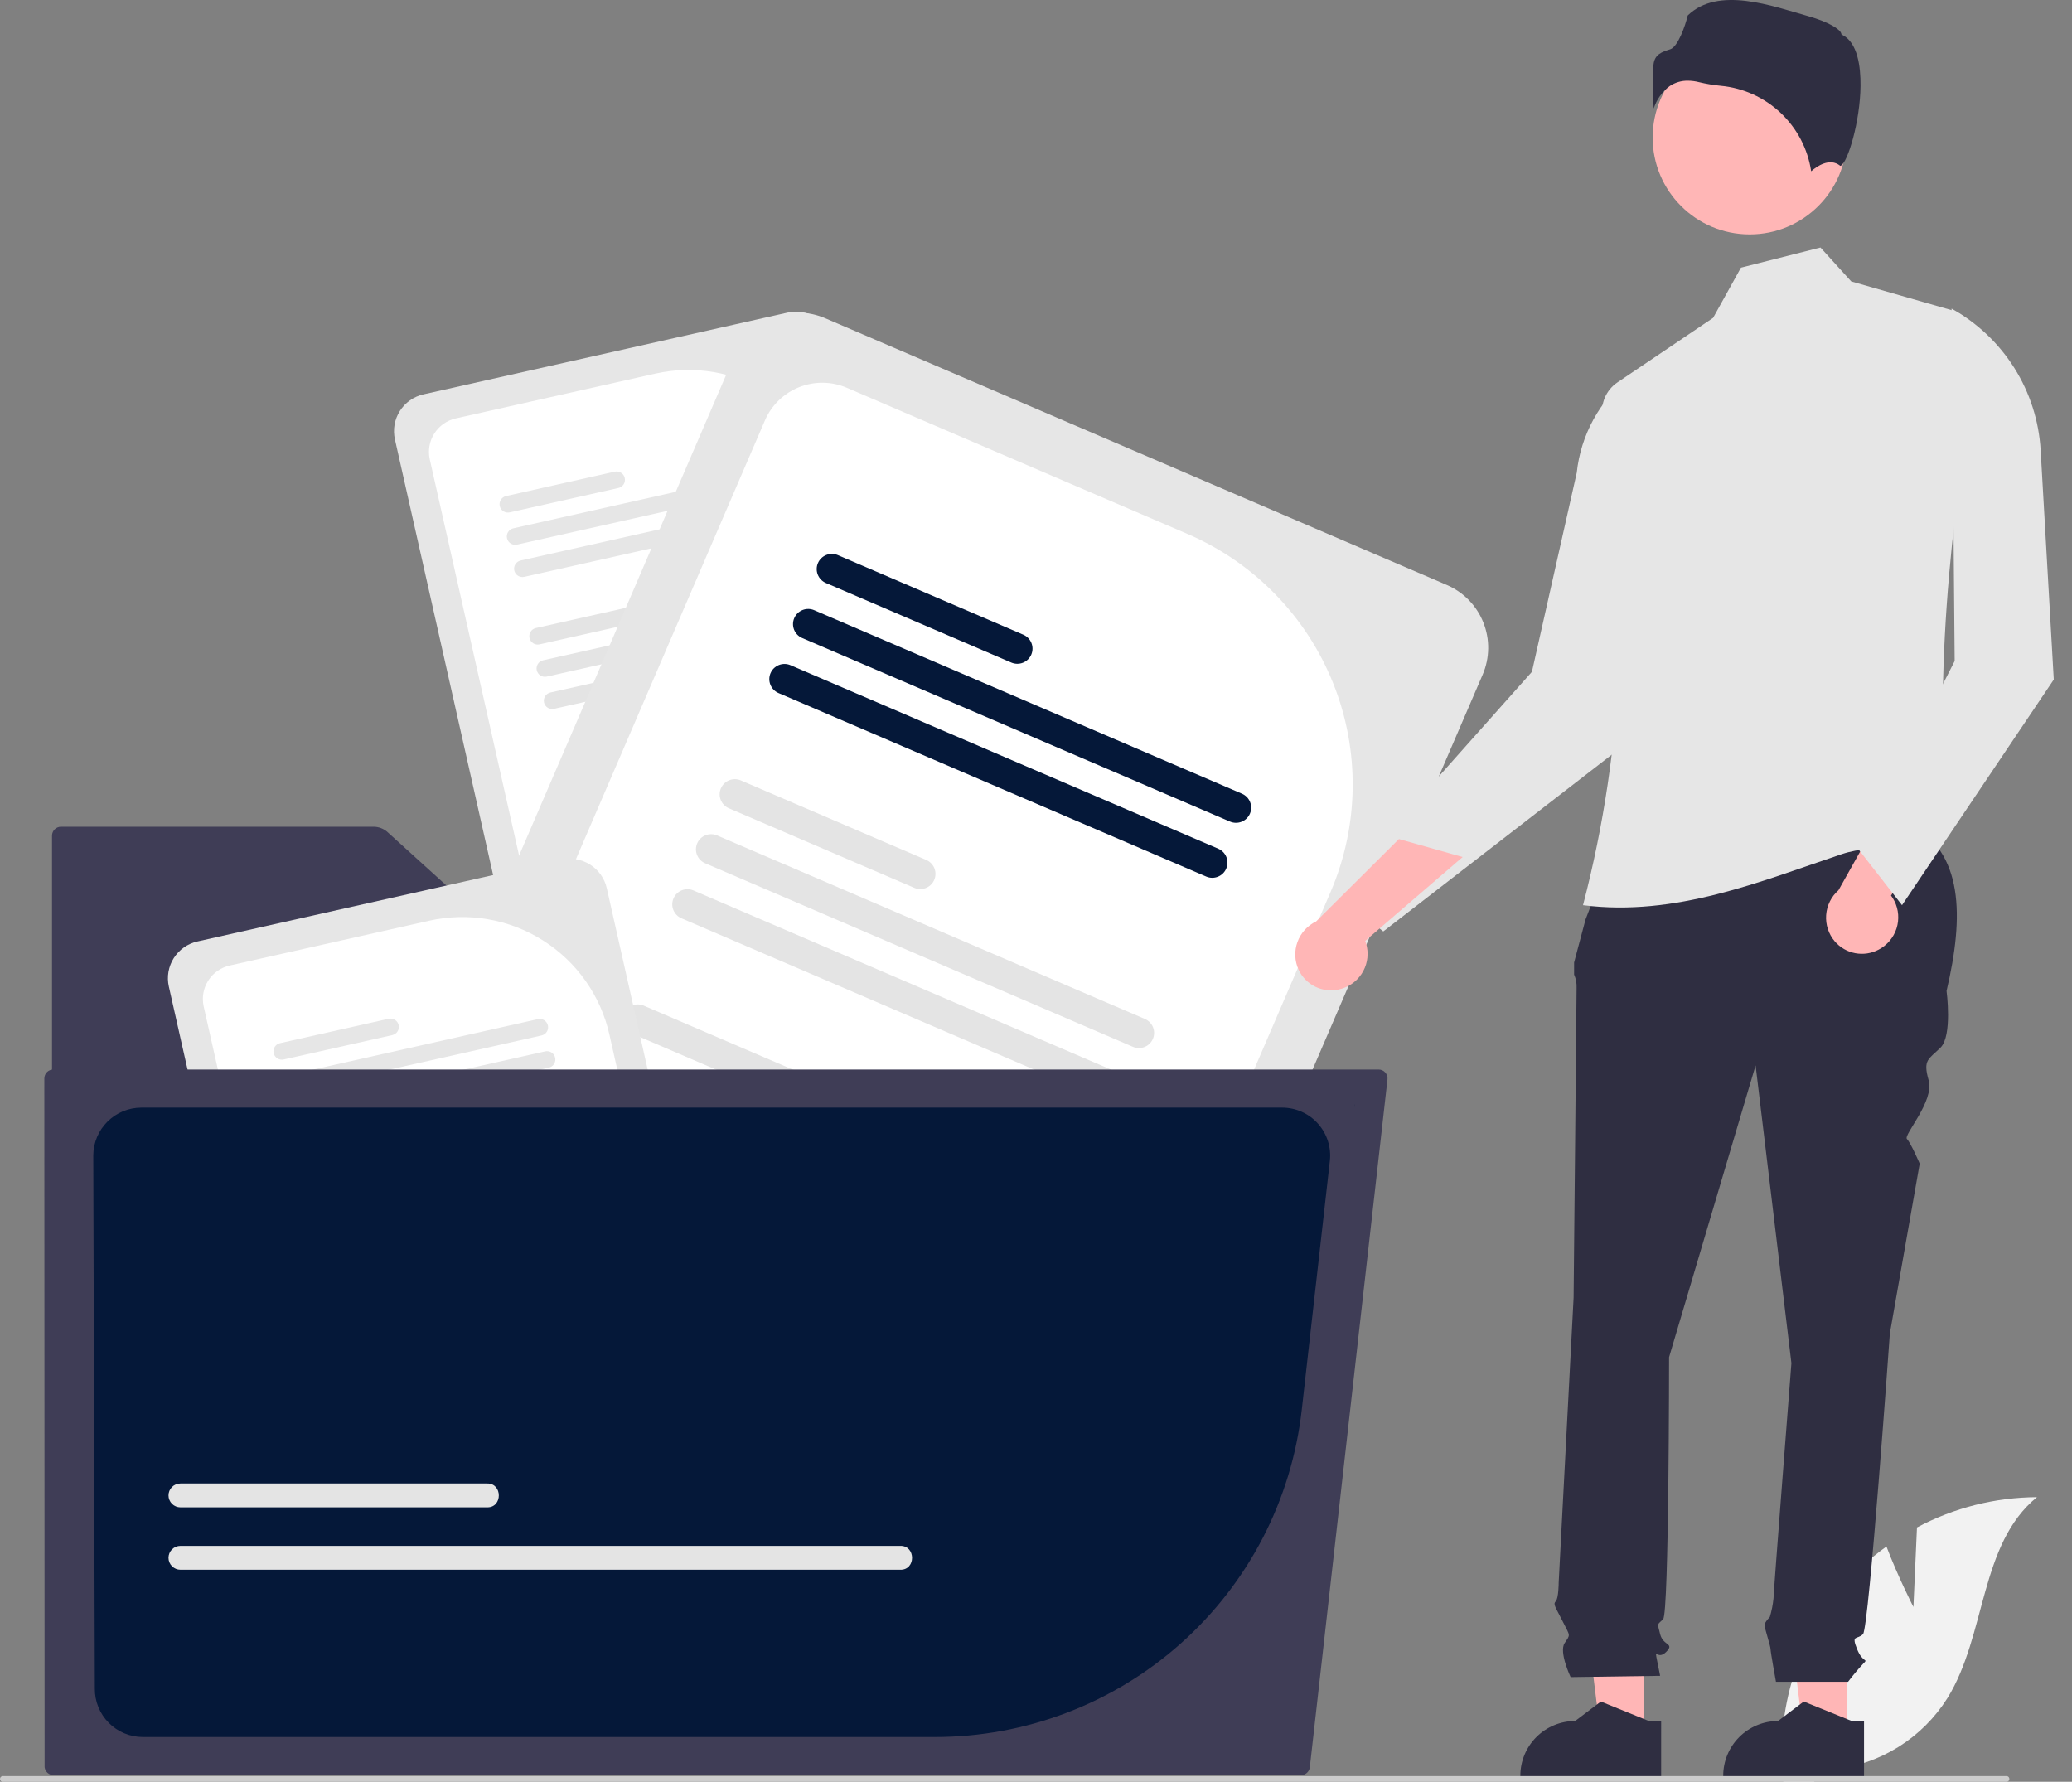 <svg width="364" height="313" viewBox="0 0 364 313" fill="none" xmlns="http://www.w3.org/2000/svg">
<rect x="0" y="0" width="364" height="313" fill="#808080" stroke="none"/>
<g clip-path="url(#clip0_156_234)">
<path d="M336.144 282.291L336.766 268.325C343.254 264.865 350.49 263.037 357.847 263C347.722 271.261 348.988 287.185 342.123 298.294C339.956 301.742 337.039 304.66 333.588 306.83C330.137 309 326.241 310.368 322.188 310.831L313.716 316.008C312.553 309.54 312.809 302.897 314.467 296.537C316.125 290.178 319.144 284.252 323.317 279.169C325.687 276.341 328.404 273.821 331.404 271.67C333.433 277.01 336.144 282.291 336.144 282.291Z" fill="#F2F2F2"/>
<path d="M324.509 304.825L316.837 304.825L313.187 275.293L324.51 275.294L324.509 304.825Z" fill="#FFB6B6"/>
<path d="M327.466 312.247L302.728 312.246V311.933C302.728 309.385 303.743 306.941 305.549 305.139C307.354 303.337 309.803 302.325 312.357 302.325H312.357L316.876 298.904L325.307 302.325L327.466 302.325L327.466 312.247Z" fill="#2F2E41"/>
<path d="M288.867 304.825L281.195 304.825L277.545 275.293L288.868 275.294L288.867 304.825Z" fill="#FFB6B6"/>
<path d="M291.823 312.247L267.086 312.246V311.933C267.086 309.385 268.101 306.941 269.907 305.139C271.712 303.337 274.161 302.325 276.715 302.325H276.715L281.234 298.904L289.665 302.325L291.824 302.325L291.823 312.247Z" fill="#2F2E41"/>
<path d="M285.546 143.374L335.447 144.619C344.925 149.756 345.069 160.875 341.963 174.076C341.963 174.076 343.012 181.922 340.915 184.015C338.818 186.107 337.77 186.107 338.818 189.769C339.867 193.43 334.328 199.411 335.001 200.082C335.673 200.753 337.246 204.415 337.246 204.415L332.004 234.231C332.004 234.231 328.335 286.016 327.287 287.063C326.239 288.109 325.191 287.063 326.239 289.678C327.287 292.293 328.335 291.247 327.287 292.293C326.359 293.293 325.484 294.34 324.666 295.432H311.994C311.994 295.432 311.039 290.201 311.039 289.678C311.039 289.155 309.99 286.016 309.99 285.493C309.99 284.97 310.917 284.046 310.917 284.046C311.237 282.982 311.453 281.89 311.563 280.785C311.563 279.739 314.708 239.462 314.708 239.462L308.418 187.153L293.217 238.416C293.217 238.416 293.217 283.401 292.169 284.447C291.121 285.493 291.121 284.97 291.645 287.063C292.169 289.155 294.266 288.632 292.693 290.201C291.121 291.77 290.597 289.155 291.121 291.77L291.645 294.386L275.921 294.61C275.921 294.61 273.824 290.201 274.872 288.632C275.921 287.063 275.858 287.491 274.579 284.923C273.3 282.355 272.776 281.832 273.3 281.309C273.824 280.785 273.824 278.003 273.824 278.003L276.445 227.954C276.445 227.954 276.969 175.122 276.969 173.553C277.008 172.745 276.859 171.94 276.533 171.2V169.07L278.541 161.522L285.546 143.374Z" fill="#2F2E41"/>
<path d="M234.571 156.838L243.005 163.626L288.98 128.06L286.26 66.16C283.674 68.224 281.524 70.78 279.934 73.678C278.345 76.577 277.346 79.762 276.998 83.048L269.121 118.015L234.571 156.838Z" fill="#E6E6E6"/>
<path d="M278.098 159.01C294.372 161.086 309.366 154.798 323.53 150.051C329.924 147.908 336.365 150.145 342.301 146.522C339.734 121.291 342.226 92.87 347.678 62.584C347.989 60.869 347.665 59.1 346.765 57.607C345.865 56.114 344.452 54.998 342.789 54.468L325.22 49.438L319.811 43.482L305.84 47.022L300.95 55.843L284.144 67.175C283.164 67.836 282.395 68.766 281.931 69.853C281.467 70.939 281.327 72.137 281.529 73.3C286.577 101.784 285.407 131.019 278.098 159.01Z" fill="#E6E6E6"/>
<path d="M330.037 166.819C331.529 166.04 332.654 164.706 333.17 163.106C333.686 161.506 333.551 159.767 332.794 158.266C332.626 157.934 332.429 157.618 332.205 157.322L344.65 138.487L333.016 138.495L322.981 156.379C321.711 157.495 320.931 159.065 320.81 160.75C320.69 162.435 321.239 164.099 322.338 165.383C323.268 166.459 324.537 167.187 325.936 167.448C327.335 167.709 328.781 167.487 330.037 166.819Z" fill="#FFB6B6"/>
<path d="M326.522 149.237L334.139 159.01L360.8 119.373L358.494 79.103C358.2 73.974 356.611 69.002 353.875 64.651C351.139 60.299 347.345 56.709 342.845 54.214L343.389 116.115L326.522 149.237Z" fill="#E6E6E6"/>
<path d="M307.381 41.178C316.797 41.178 324.43 33.561 324.43 24.164C324.43 14.767 316.797 7.149 307.381 7.149C297.965 7.149 290.331 14.767 290.331 24.164C290.331 33.561 297.965 41.178 307.381 41.178Z" fill="#FFB6B6"/>
<path d="M296.518 14.178C297.177 14.183 297.834 14.269 298.473 14.434C299.732 14.736 301.01 14.95 302.299 15.075C306.246 15.445 309.955 17.125 312.833 19.846C315.711 22.567 317.592 26.172 318.177 30.085C319.167 29.223 321.422 27.637 323.269 29.111C323.298 29.134 323.314 29.146 323.379 29.115C324.606 28.534 326.784 21.384 326.85 15.088C326.885 11.746 326.358 7.479 323.65 6.128L323.507 6.056L323.47 5.902C323.289 5.15 321.267 3.867 317.754 2.868C311.369 1.053 301.852 -2.482 296.492 2.721C296.087 4.475 294.767 8.229 293.434 8.654C291.958 9.125 290.684 9.531 290.483 11.338C290.315 13.91 290.327 16.489 290.519 19.059C291.019 17.487 292.001 16.11 293.326 15.124C294.268 14.491 295.382 14.161 296.518 14.178Z" fill="#2F2E41"/>
<path d="M353 312.5C353 312.566 352.988 312.631 352.963 312.692C352.939 312.752 352.903 312.808 352.858 312.854C352.813 312.9 352.76 312.937 352.701 312.962C352.642 312.987 352.579 313 352.515 313H0.485C0.357 313 0.233 312.947 0.142 312.854C0.051 312.76 0 312.633 0 312.5C0 312.367 0.051 312.24 0.142 312.146C0.233 312.053 0.357 312 0.485 312H352.515C352.579 312 352.642 312.013 352.701 312.038C352.76 312.063 352.813 312.1 352.858 312.146C352.903 312.192 352.939 312.248 352.963 312.308C352.988 312.369 353 312.434 353 312.5Z" fill="#CCCCCC"/>
<path d="M138.39 54.908L74.391 69.277C72.677 69.664 71.186 70.714 70.246 72.197C69.306 73.679 68.994 75.474 69.378 77.186L86.927 155.03L162.121 138.148C162.739 138.011 163.304 137.7 163.75 137.251L146.315 59.912C145.927 58.2 144.875 56.712 143.389 55.775C141.903 54.837 140.105 54.525 138.39 54.908Z" fill="#E6E6E6"/>
<path d="M115.143 65.627L80.07 73.502C78.508 73.854 77.151 74.81 76.294 76.159C75.438 77.509 75.153 79.143 75.503 80.702L92.002 153.891L158.785 138.897L146.77 85.596C145.222 78.767 141.023 72.829 135.094 69.085C129.164 65.342 121.989 64.098 115.143 65.627Z" fill="white"/>
<path d="M145.943 134.951L101.914 144.837C101.725 144.879 101.547 144.957 101.389 145.068C101.23 145.179 101.096 145.32 100.992 145.483C100.889 145.646 100.818 145.828 100.785 146.018C100.752 146.208 100.757 146.403 100.799 146.591C100.842 146.78 100.921 146.958 101.032 147.116C101.144 147.273 101.286 147.407 101.449 147.51C101.613 147.613 101.795 147.683 101.986 147.716C102.176 147.749 102.371 147.743 102.56 147.701L146.588 137.815C146.777 137.773 146.956 137.695 147.114 137.584C147.273 137.473 147.408 137.332 147.511 137.169C147.615 137.006 147.685 136.824 147.718 136.634C147.752 136.443 147.747 136.249 147.704 136.06C147.662 135.872 147.583 135.694 147.471 135.536C147.359 135.378 147.218 135.244 147.054 135.141C146.89 135.038 146.708 134.968 146.517 134.935C146.327 134.903 146.131 134.908 145.943 134.951Z" fill="#E4E4E4"/>
<path d="M144.666 129.287L100.637 139.172C100.256 139.258 99.925 139.491 99.716 139.82C99.507 140.15 99.438 140.548 99.524 140.928C99.61 141.309 99.843 141.639 100.173 141.848C100.503 142.056 100.903 142.125 101.284 142.039L145.312 132.154C145.501 132.112 145.679 132.033 145.837 131.921C145.995 131.81 146.13 131.669 146.233 131.506C146.336 131.343 146.407 131.161 146.44 130.971C146.473 130.781 146.468 130.586 146.425 130.398C146.383 130.21 146.304 130.032 146.192 129.874C146.081 129.716 145.939 129.582 145.776 129.479C145.613 129.376 145.43 129.306 145.24 129.273C145.049 129.24 144.854 129.245 144.666 129.287Z" fill="#E4E4E4"/>
<path d="M118.447 129.226L99.361 133.511C98.981 133.597 98.65 133.829 98.441 134.158C98.232 134.487 98.163 134.886 98.249 135.265C98.335 135.645 98.568 135.976 98.897 136.184C99.227 136.392 99.626 136.461 100.007 136.375L119.092 132.09C119.281 132.048 119.46 131.97 119.618 131.859C119.777 131.748 119.912 131.607 120.015 131.444C120.119 131.281 120.189 131.099 120.223 130.909C120.256 130.718 120.251 130.523 120.208 130.335C120.166 130.147 120.087 129.968 119.975 129.811C119.863 129.653 119.722 129.519 119.558 129.416C119.394 129.313 119.212 129.243 119.021 129.21C118.831 129.178 118.635 129.183 118.447 129.226Z" fill="#E4E4E4"/>
<path d="M140.716 111.766L96.687 121.651C96.499 121.693 96.32 121.772 96.162 121.884C96.004 121.995 95.87 122.136 95.766 122.299C95.558 122.628 95.488 123.027 95.574 123.407C95.66 123.787 95.893 124.118 96.223 124.326C96.553 124.535 96.953 124.604 97.334 124.518L141.362 114.633C141.551 114.59 141.729 114.511 141.887 114.4C142.045 114.289 142.18 114.148 142.283 113.985C142.387 113.822 142.457 113.64 142.49 113.45C142.523 113.26 142.518 113.065 142.475 112.877C142.433 112.688 142.354 112.51 142.242 112.353C142.131 112.195 141.99 112.061 141.826 111.958C141.663 111.854 141.481 111.784 141.29 111.751C141.1 111.718 140.904 111.723 140.716 111.766Z" fill="#E4E4E4"/>
<path d="M139.439 106.104L95.411 115.99C95.222 116.032 95.044 116.111 94.885 116.222C94.727 116.333 94.593 116.474 94.489 116.637C94.385 116.8 94.315 116.981 94.282 117.172C94.249 117.362 94.254 117.556 94.296 117.745C94.339 117.933 94.418 118.111 94.529 118.269C94.641 118.427 94.782 118.561 94.946 118.664C95.109 118.767 95.292 118.837 95.482 118.869C95.673 118.902 95.868 118.897 96.057 118.854L140.085 108.969C140.274 108.927 140.452 108.848 140.61 108.737C140.768 108.626 140.903 108.485 141.006 108.322C141.11 108.159 141.18 107.977 141.213 107.787C141.246 107.597 141.241 107.402 141.199 107.214C141.156 107.026 141.077 106.848 140.966 106.69C140.854 106.533 140.713 106.398 140.549 106.295C140.386 106.192 140.204 106.122 140.014 106.09C139.823 106.057 139.628 106.062 139.439 106.104Z" fill="#E4E4E4"/>
<path d="M113.22 106.041L94.134 110.326C93.946 110.368 93.767 110.447 93.609 110.558C93.451 110.67 93.317 110.811 93.213 110.974C93.11 111.137 93.04 111.319 93.007 111.509C92.974 111.699 92.978 111.894 93.021 112.082C93.063 112.27 93.143 112.448 93.254 112.606C93.365 112.764 93.507 112.898 93.67 113.001C93.834 113.104 94.016 113.174 94.206 113.207C94.397 113.24 94.592 113.235 94.781 113.193L113.866 108.908C114.055 108.865 114.233 108.786 114.391 108.675C114.549 108.564 114.684 108.423 114.787 108.26C114.891 108.097 114.961 107.915 114.994 107.725C115.027 107.535 115.022 107.34 114.979 107.152C114.937 106.963 114.858 106.785 114.746 106.628C114.635 106.47 114.494 106.336 114.33 106.233C114.167 106.129 113.985 106.059 113.794 106.026C113.604 105.993 113.408 105.998 113.22 106.041Z" fill="#E4E4E4"/>
<path d="M135.489 88.58L91.46 98.466C91.08 98.551 90.748 98.784 90.54 99.114C90.331 99.443 90.261 99.842 90.347 100.222C90.433 100.602 90.666 100.933 90.996 101.141C91.326 101.349 91.726 101.418 92.107 101.333L136.135 91.447C136.324 91.405 136.502 91.326 136.66 91.215C136.818 91.104 136.953 90.963 137.056 90.799C137.16 90.636 137.23 90.455 137.263 90.264C137.296 90.074 137.291 89.88 137.249 89.691C137.206 89.503 137.127 89.325 137.015 89.167C136.904 89.01 136.763 88.875 136.599 88.772C136.436 88.669 136.254 88.599 136.063 88.566C135.873 88.533 135.678 88.538 135.489 88.58Z" fill="#E6E6E6"/>
<path d="M134.213 82.919L90.184 92.805C89.996 92.847 89.817 92.926 89.659 93.037C89.501 93.148 89.367 93.289 89.263 93.453C89.054 93.782 88.985 94.18 89.071 94.561C89.157 94.941 89.39 95.272 89.72 95.48C90.05 95.688 90.45 95.757 90.831 95.672L134.859 85.786C135.048 85.744 135.226 85.665 135.384 85.554C135.542 85.442 135.677 85.301 135.78 85.138C135.883 84.975 135.954 84.793 135.987 84.603C136.02 84.413 136.015 84.218 135.972 84.03C135.93 83.842 135.851 83.664 135.739 83.506C135.628 83.348 135.486 83.214 135.323 83.111C135.16 83.008 134.977 82.938 134.787 82.905C134.596 82.872 134.401 82.877 134.213 82.919Z" fill="#E6E6E6"/>
<path d="M107.993 82.855L88.907 87.14C88.526 87.226 88.195 87.459 87.986 87.788C87.778 88.118 87.708 88.516 87.794 88.897C87.88 89.277 88.113 89.607 88.443 89.816C88.773 90.024 89.173 90.093 89.554 90.008L108.639 85.722C108.828 85.68 109.006 85.601 109.164 85.49C109.322 85.379 109.457 85.237 109.56 85.075C109.664 84.911 109.734 84.73 109.767 84.54C109.8 84.349 109.795 84.155 109.753 83.966C109.71 83.778 109.631 83.6 109.52 83.442C109.408 83.285 109.267 83.15 109.103 83.047C108.94 82.944 108.758 82.874 108.567 82.841C108.377 82.808 108.182 82.813 107.993 82.855Z" fill="#E6E6E6"/>
<path d="M10.713 145.228C10.295 145.229 9.895 145.394 9.6 145.689C9.305 145.983 9.139 146.382 9.139 146.799V309.177C9.139 309.593 9.305 309.992 9.6 310.287C9.895 310.581 10.295 310.747 10.713 310.747H214.716C215.133 310.747 215.533 310.581 215.828 310.287C216.123 309.992 216.289 309.593 216.289 309.177V172.864C216.289 172.447 216.123 172.048 215.828 171.754C215.533 171.459 215.133 171.294 214.716 171.293H97.631C96.443 171.294 95.297 170.852 94.418 170.054L68.095 146.186C67.416 145.569 66.531 145.228 65.613 145.228H10.713Z" fill="#3F3D56"/>
<path d="M254.172 102.758L144.939 55.892C142.01 54.64 138.703 54.597 135.743 55.775C132.783 56.953 130.413 59.254 129.151 62.174L71.913 195.04L200.255 250.104C201.308 250.56 202.469 250.703 203.601 250.517L260.467 118.515C261.722 115.592 261.764 112.291 260.584 109.337C259.404 106.383 257.098 104.017 254.172 102.758Z" fill="#E6E6E6"/>
<path d="M208.63 93.804L148.768 68.121C146.102 66.979 143.09 66.94 140.395 68.012C137.699 69.084 135.54 71.179 134.39 73.837L80.576 198.756L194.562 247.662L233.752 156.688C238.762 145.023 238.93 131.851 234.22 120.062C229.511 108.273 220.308 98.83 208.63 93.804Z" fill="white"/>
<path d="M235.148 173.83C236.797 173.486 238.244 172.509 239.178 171.11C240.111 169.711 240.456 168.002 240.139 166.351C240.068 165.987 239.965 165.629 239.83 165.282L256.953 150.552L245.759 147.391L231.215 161.864C229.687 162.591 228.507 163.889 227.931 165.478C227.354 167.066 227.427 168.817 228.134 170.352C228.734 171.64 229.756 172.685 231.03 173.317C232.305 173.949 233.757 174.13 235.148 173.83Z" fill="#FFB6B6"/>
<path d="M179.922 228.236L104.774 195.994C104.453 195.855 104.107 195.781 103.756 195.776C103.406 195.771 103.058 195.835 102.732 195.964C102.406 196.094 102.11 196.286 101.858 196.53C101.607 196.774 101.407 197.064 101.268 197.386C101.13 197.707 101.056 198.053 101.052 198.402C101.047 198.752 101.112 199.099 101.242 199.424C101.372 199.749 101.565 200.045 101.81 200.295C102.054 200.545 102.346 200.745 102.668 200.883L177.816 233.124C178.138 233.263 178.484 233.337 178.834 233.342C179.185 233.347 179.533 233.283 179.858 233.154C180.184 233.025 180.481 232.833 180.732 232.589C180.983 232.345 181.184 232.054 181.322 231.733C181.461 231.411 181.534 231.066 181.539 230.716C181.543 230.366 181.479 230.019 181.349 229.694C181.219 229.37 181.026 229.074 180.781 228.823C180.536 228.573 180.244 228.373 179.922 228.236Z" fill="#E4E4E4"/>
<path d="M184.087 218.568L108.939 186.326C108.289 186.048 107.554 186.038 106.897 186.3C106.24 186.562 105.714 187.073 105.434 187.722C105.155 188.371 105.145 189.104 105.407 189.76C105.669 190.416 106.181 190.941 106.831 191.22L181.979 223.462C182.301 223.6 182.647 223.673 182.997 223.678C183.348 223.683 183.695 223.619 184.021 223.489C184.347 223.359 184.643 223.167 184.894 222.923C185.146 222.679 185.346 222.388 185.484 222.067C185.623 221.746 185.697 221.4 185.701 221.05C185.706 220.701 185.641 220.354 185.512 220.029C185.382 219.704 185.189 219.408 184.945 219.157C184.7 218.906 184.409 218.706 184.087 218.568Z" fill="#E4E4E4"/>
<path d="M145.677 190.64L113.102 176.664C112.78 176.526 112.434 176.452 112.084 176.447C111.733 176.442 111.386 176.506 111.06 176.636C110.735 176.765 110.438 176.957 110.187 177.201C109.936 177.445 109.735 177.735 109.597 178.057C109.459 178.378 109.385 178.723 109.381 179.073C109.376 179.422 109.44 179.769 109.57 180.094C109.7 180.418 109.893 180.714 110.137 180.965C110.382 181.215 110.674 181.415 110.996 181.553L143.571 195.529C143.893 195.667 144.238 195.741 144.589 195.746C144.939 195.751 145.287 195.687 145.612 195.557C145.938 195.428 146.234 195.236 146.485 194.992C146.736 194.748 146.937 194.458 147.075 194.136C147.214 193.815 147.287 193.47 147.292 193.12C147.296 192.771 147.232 192.424 147.102 192.099C146.972 191.774 146.779 191.478 146.535 191.228C146.29 190.978 145.999 190.778 145.677 190.64Z" fill="#E4E4E4"/>
<path d="M196.97 188.663L121.822 156.421C121.172 156.143 120.438 156.134 119.781 156.396C119.124 156.657 118.598 157.169 118.319 157.817C118.039 158.466 118.03 159.198 118.291 159.854C118.553 160.51 119.064 161.035 119.714 161.315L194.862 193.556C195.184 193.695 195.53 193.769 195.881 193.774C196.231 193.779 196.58 193.715 196.906 193.586C197.232 193.456 197.529 193.264 197.78 193.02C198.032 192.776 198.232 192.485 198.371 192.163C198.509 191.841 198.583 191.496 198.588 191.146C198.592 190.796 198.528 190.448 198.397 190.123C198.267 189.798 198.074 189.502 197.829 189.251C197.584 189.001 197.292 188.801 196.97 188.663Z" fill="#E4E4E4"/>
<path d="M201.132 179L125.984 146.759C125.663 146.62 125.317 146.546 124.966 146.541C124.616 146.536 124.268 146.6 123.942 146.729C123.617 146.858 123.32 147.05 123.068 147.294C122.817 147.538 122.617 147.829 122.478 148.15C122.34 148.472 122.266 148.817 122.262 149.167C122.257 149.516 122.322 149.864 122.452 150.188C122.582 150.513 122.775 150.809 123.02 151.06C123.264 151.31 123.556 151.51 123.878 151.647L199.026 183.889C199.348 184.028 199.694 184.102 200.044 184.107C200.395 184.112 200.743 184.048 201.068 183.919C201.394 183.789 201.691 183.597 201.942 183.353C202.193 183.109 202.394 182.818 202.532 182.497C202.671 182.176 202.744 181.83 202.749 181.481C202.753 181.131 202.689 180.784 202.559 180.459C202.429 180.134 202.236 179.838 201.991 179.588C201.746 179.338 201.454 179.138 201.132 179Z" fill="#E4E4E4"/>
<path d="M162.724 151.067L130.149 137.091C129.499 136.812 128.764 136.803 128.107 137.065C127.45 137.326 126.924 137.838 126.644 138.486C126.365 139.135 126.355 139.868 126.617 140.524C126.879 141.18 127.391 141.706 128.041 141.985L160.616 155.961C160.938 156.099 161.284 156.173 161.635 156.178C161.986 156.182 162.334 156.118 162.659 155.989C162.985 155.859 163.282 155.667 163.533 155.423C163.784 155.179 163.985 154.888 164.123 154.567C164.262 154.245 164.335 153.9 164.34 153.55C164.345 153.2 164.28 152.853 164.15 152.528C164.02 152.203 163.827 151.907 163.583 151.656C163.338 151.405 163.047 151.205 162.724 151.067Z" fill="#E4E4E4"/>
<path d="M214.017 149.09L138.87 116.848C138.219 116.57 137.486 116.561 136.829 116.823C136.172 117.085 135.646 117.596 135.367 118.245C135.088 118.893 135.078 119.625 135.339 120.281C135.601 120.937 136.112 121.462 136.761 121.742L211.909 153.984C212.231 154.122 212.577 154.195 212.928 154.2C213.278 154.205 213.626 154.141 213.952 154.011C214.278 153.882 214.575 153.69 214.826 153.446C215.077 153.202 215.277 152.91 215.416 152.589C215.554 152.268 215.628 151.922 215.633 151.572C215.637 151.223 215.573 150.875 215.443 150.55C215.313 150.225 215.12 149.929 214.876 149.679C214.631 149.428 214.339 149.228 214.017 149.09Z" fill="#051839"/>
<path d="M218.18 139.427L143.032 107.186C142.382 106.908 141.648 106.898 140.991 107.16C140.334 107.422 139.808 107.933 139.529 108.582C139.25 109.23 139.24 109.963 139.501 110.619C139.763 111.274 140.274 111.8 140.924 112.079L216.072 144.321C216.394 144.46 216.74 144.535 217.091 144.54C217.442 144.546 217.791 144.482 218.117 144.353C218.444 144.224 218.741 144.031 218.993 143.787C219.245 143.543 219.446 143.251 219.585 142.929C219.723 142.607 219.797 142.261 219.801 141.911C219.806 141.561 219.741 141.213 219.61 140.887C219.48 140.562 219.286 140.266 219.041 140.015C218.795 139.765 218.503 139.565 218.18 139.427Z" fill="#051839"/>
<path d="M179.772 111.495L147.197 97.518C146.546 97.24 145.812 97.23 145.155 97.492C144.498 97.753 143.971 98.265 143.692 98.913C143.412 99.562 143.402 100.295 143.664 100.951C143.926 101.607 144.439 102.133 145.089 102.412L177.664 116.388C177.986 116.526 178.332 116.6 178.683 116.605C179.033 116.61 179.381 116.545 179.707 116.416C180.032 116.286 180.329 116.094 180.58 115.85C180.832 115.606 181.032 115.315 181.171 114.994C181.309 114.672 181.383 114.327 181.387 113.977C181.392 113.627 181.328 113.28 181.198 112.955C181.068 112.63 180.875 112.334 180.63 112.083C180.386 111.833 180.094 111.633 179.772 111.495Z" fill="#051839"/>
<path d="M98.671 151.016L34.673 165.385C32.959 165.772 31.468 166.822 30.528 168.305C29.588 169.788 29.276 171.582 29.659 173.294L47.208 251.139L122.403 234.256C123.021 234.119 123.586 233.808 124.031 233.359L106.596 156.02C106.208 154.309 105.156 152.821 103.671 151.883C102.185 150.945 100.387 150.633 98.671 151.016Z" fill="#E6E6E6"/>
<path d="M75.424 161.735L40.352 169.61C38.79 169.962 37.432 170.918 36.576 172.268C35.72 173.618 35.435 175.251 35.784 176.81L52.284 249.999L119.067 235.005L107.051 181.704C105.503 174.875 101.304 168.937 95.375 165.194C89.446 161.45 82.271 160.206 75.424 161.735Z" fill="white"/>
<path d="M106.224 231.059L62.196 240.945C62.007 240.987 61.828 241.066 61.67 241.177C61.512 241.287 61.377 241.429 61.274 241.592C61.17 241.755 61.1 241.936 61.067 242.126C61.034 242.317 61.038 242.511 61.081 242.7C61.123 242.888 61.203 243.066 61.314 243.224C61.426 243.381 61.567 243.516 61.731 243.619C61.894 243.722 62.077 243.792 62.267 243.824C62.458 243.857 62.653 243.852 62.842 243.809L106.87 233.924C107.059 233.882 107.238 233.803 107.396 233.692C107.554 233.581 107.689 233.44 107.793 233.277C107.897 233.114 107.967 232.932 108 232.742C108.033 232.552 108.028 232.357 107.986 232.168C107.943 231.98 107.864 231.802 107.753 231.644C107.641 231.486 107.499 231.352 107.336 231.249C107.172 231.146 106.99 231.076 106.799 231.044C106.608 231.011 106.413 231.016 106.224 231.059Z" fill="#E4E4E4"/>
<path d="M104.947 225.395L60.919 235.281C60.538 235.366 60.207 235.599 59.998 235.929C59.789 236.258 59.72 236.657 59.806 237.037C59.891 237.417 60.125 237.748 60.455 237.956C60.785 238.164 61.184 238.233 61.565 238.148L105.594 228.262C105.975 228.177 106.306 227.944 106.515 227.614C106.723 227.285 106.793 226.886 106.707 226.506C106.621 226.126 106.388 225.795 106.058 225.587C105.728 225.379 105.328 225.31 104.947 225.395Z" fill="#E4E4E4"/>
<path d="M78.728 225.334L59.643 229.619C59.454 229.662 59.276 229.741 59.118 229.852C58.96 229.963 58.826 230.104 58.722 230.267C58.619 230.43 58.549 230.611 58.516 230.801C58.483 230.991 58.488 231.186 58.531 231.374C58.573 231.562 58.652 231.74 58.763 231.897C58.875 232.055 59.016 232.189 59.179 232.292C59.342 232.395 59.524 232.465 59.715 232.498C59.905 232.531 60.1 232.526 60.288 232.484L79.374 228.198C79.563 228.157 79.742 228.078 79.9 227.967C80.058 227.856 80.193 227.715 80.297 227.552C80.401 227.389 80.471 227.207 80.504 227.017C80.537 226.827 80.532 226.632 80.49 226.443C80.448 226.255 80.368 226.077 80.257 225.919C80.145 225.761 80.003 225.627 79.84 225.524C79.676 225.421 79.494 225.351 79.303 225.319C79.112 225.286 78.917 225.291 78.728 225.334Z" fill="#E4E4E4"/>
<path d="M100.997 207.874L56.969 217.759C56.78 217.802 56.602 217.881 56.444 217.992C56.286 218.103 56.151 218.244 56.048 218.407C55.839 218.737 55.77 219.135 55.856 219.515C55.941 219.896 56.175 220.226 56.505 220.435C56.835 220.643 57.234 220.712 57.615 220.626L101.644 210.741C102.025 210.656 102.356 210.422 102.565 210.093C102.774 209.764 102.843 209.365 102.757 208.985C102.671 208.605 102.438 208.274 102.108 208.066C101.778 207.857 101.378 207.788 100.997 207.874Z" fill="#E4E4E4"/>
<path d="M99.721 202.213L55.693 212.098C55.504 212.14 55.325 212.219 55.167 212.33C55.009 212.441 54.874 212.582 54.771 212.745C54.667 212.908 54.597 213.09 54.564 213.28C54.531 213.47 54.535 213.665 54.578 213.853C54.62 214.041 54.7 214.22 54.811 214.377C54.923 214.535 55.064 214.669 55.228 214.772C55.391 214.875 55.574 214.945 55.764 214.978C55.955 215.01 56.15 215.005 56.339 214.962L100.367 205.077C100.555 205.035 100.734 204.956 100.892 204.845C101.05 204.734 101.185 204.593 101.288 204.43C101.391 204.267 101.462 204.085 101.495 203.895C101.528 203.705 101.523 203.511 101.48 203.322C101.438 203.134 101.359 202.956 101.247 202.799C101.136 202.641 100.995 202.507 100.831 202.404C100.668 202.301 100.486 202.231 100.295 202.198C100.105 202.165 99.91 202.17 99.721 202.213Z" fill="#E4E4E4"/>
<path d="M73.501 202.149L54.416 206.434C54.035 206.52 53.704 206.753 53.495 207.082C53.286 207.411 53.217 207.81 53.303 208.19C53.388 208.57 53.622 208.901 53.952 209.109C54.282 209.318 54.681 209.387 55.062 209.301L74.148 205.016C74.529 204.931 74.86 204.697 75.069 204.368C75.278 204.039 75.347 203.64 75.261 203.26C75.175 202.88 74.942 202.549 74.612 202.341C74.282 202.132 73.882 202.063 73.501 202.149Z" fill="#E4E4E4"/>
<path d="M95.77 184.689L51.742 194.574C51.553 194.616 51.375 194.695 51.217 194.807C51.059 194.918 50.925 195.059 50.821 195.222C50.612 195.551 50.543 195.95 50.629 196.33C50.715 196.71 50.948 197.041 51.278 197.249C51.608 197.458 52.008 197.527 52.389 197.441L96.417 187.556C96.606 187.513 96.784 187.434 96.942 187.323C97.1 187.212 97.235 187.071 97.338 186.908C97.441 186.745 97.511 186.563 97.544 186.373C97.577 186.183 97.573 185.988 97.53 185.8C97.488 185.611 97.409 185.433 97.297 185.276C97.186 185.118 97.044 184.984 96.881 184.88C96.718 184.777 96.535 184.707 96.345 184.674C96.154 184.641 95.959 184.646 95.77 184.689Z" fill="#E6E6E6"/>
<path d="M94.494 179.027L50.466 188.913C50.277 188.955 50.099 189.034 49.941 189.145C49.783 189.257 49.648 189.398 49.545 189.561C49.336 189.89 49.267 190.289 49.353 190.669C49.438 191.049 49.672 191.38 50.002 191.588C50.332 191.796 50.731 191.865 51.112 191.78L95.141 181.895C95.522 181.809 95.853 181.576 96.062 181.247C96.27 180.917 96.34 180.519 96.254 180.138C96.168 179.758 95.935 179.428 95.605 179.219C95.275 179.011 94.875 178.942 94.494 179.027Z" fill="#E6E6E6"/>
<path d="M68.275 178.964L49.189 183.249C48.808 183.334 48.477 183.567 48.268 183.897C48.059 184.226 47.99 184.625 48.076 185.005C48.161 185.385 48.395 185.716 48.725 185.924C49.055 186.132 49.455 186.201 49.835 186.116L68.921 181.831C69.11 181.788 69.288 181.709 69.446 181.598C69.604 181.487 69.739 181.346 69.842 181.183C69.945 181.02 70.016 180.838 70.049 180.648C70.082 180.458 70.077 180.263 70.034 180.075C69.992 179.886 69.913 179.708 69.801 179.551C69.69 179.393 69.548 179.259 69.385 179.155C69.222 179.052 69.04 178.982 68.849 178.949C68.658 178.916 68.463 178.921 68.275 178.964Z" fill="#E6E6E6"/>
<path d="M9.361 187.878C9.154 187.878 8.95 187.918 8.759 187.997C8.568 188.076 8.394 188.191 8.248 188.337C8.102 188.483 7.986 188.656 7.907 188.847C7.828 189.037 7.787 189.241 7.787 189.447C7.787 189.506 7.836 310.439 7.836 310.439C7.879 310.823 8.062 311.177 8.351 311.434C8.639 311.692 9.012 311.834 9.399 311.834H228.543C228.93 311.834 229.303 311.692 229.592 311.434C229.88 311.177 230.063 310.823 230.106 310.439L243.747 189.624C243.772 189.404 243.75 189.182 243.683 188.971C243.615 188.76 243.504 188.566 243.357 188.401C243.21 188.236 243.029 188.103 242.827 188.013C242.625 187.923 242.405 187.876 242.184 187.878L9.361 187.878Z" fill="#3F3D56"/>
<path d="M24.825 194.573C22.602 194.579 20.47 195.458 18.891 197.02C17.312 198.582 16.413 200.702 16.387 202.921L16.66 296.644C16.651 297.756 16.862 298.859 17.282 299.889C17.701 300.919 18.321 301.856 19.106 302.646C19.89 303.436 20.824 304.063 21.853 304.491C22.881 304.918 23.985 305.139 25.099 305.138H164.21C180.164 305.149 195.563 299.289 207.46 288.679C219.356 278.069 226.915 263.454 228.691 247.631L233.624 203.937C233.757 202.759 233.64 201.566 233.279 200.437C232.918 199.307 232.323 198.266 231.531 197.382C230.74 196.498 229.77 195.791 228.686 195.307C227.602 194.823 226.427 194.573 225.239 194.573H24.825ZM238.004 194.573L237.979 194.03H238.004V194.573Z" fill="#051839"/>
<path d="M85.59 264.79H31.701C31.144 264.79 30.61 264.569 30.216 264.176C29.822 263.783 29.601 263.25 29.601 262.694C29.601 262.139 29.822 261.606 30.216 261.213C30.61 260.82 31.144 260.599 31.701 260.599H85.59C88.298 260.561 88.325 264.828 85.59 264.79Z" fill="#E4E4E4"/>
<path d="M158.186 275.751H31.701C31.144 275.751 30.61 275.53 30.216 275.137C29.822 274.744 29.601 274.211 29.601 273.655C29.601 273.099 29.822 272.566 30.216 272.174C30.61 271.781 31.144 271.56 31.701 271.56H158.186C160.894 271.522 160.921 275.789 158.186 275.751Z" fill="#E4E4E4"/>
</g>
<defs>
<clipPath id="clip0_156_234">
<rect width="364" height="313" fill="white"/>
</clipPath>
</defs>
</svg>
